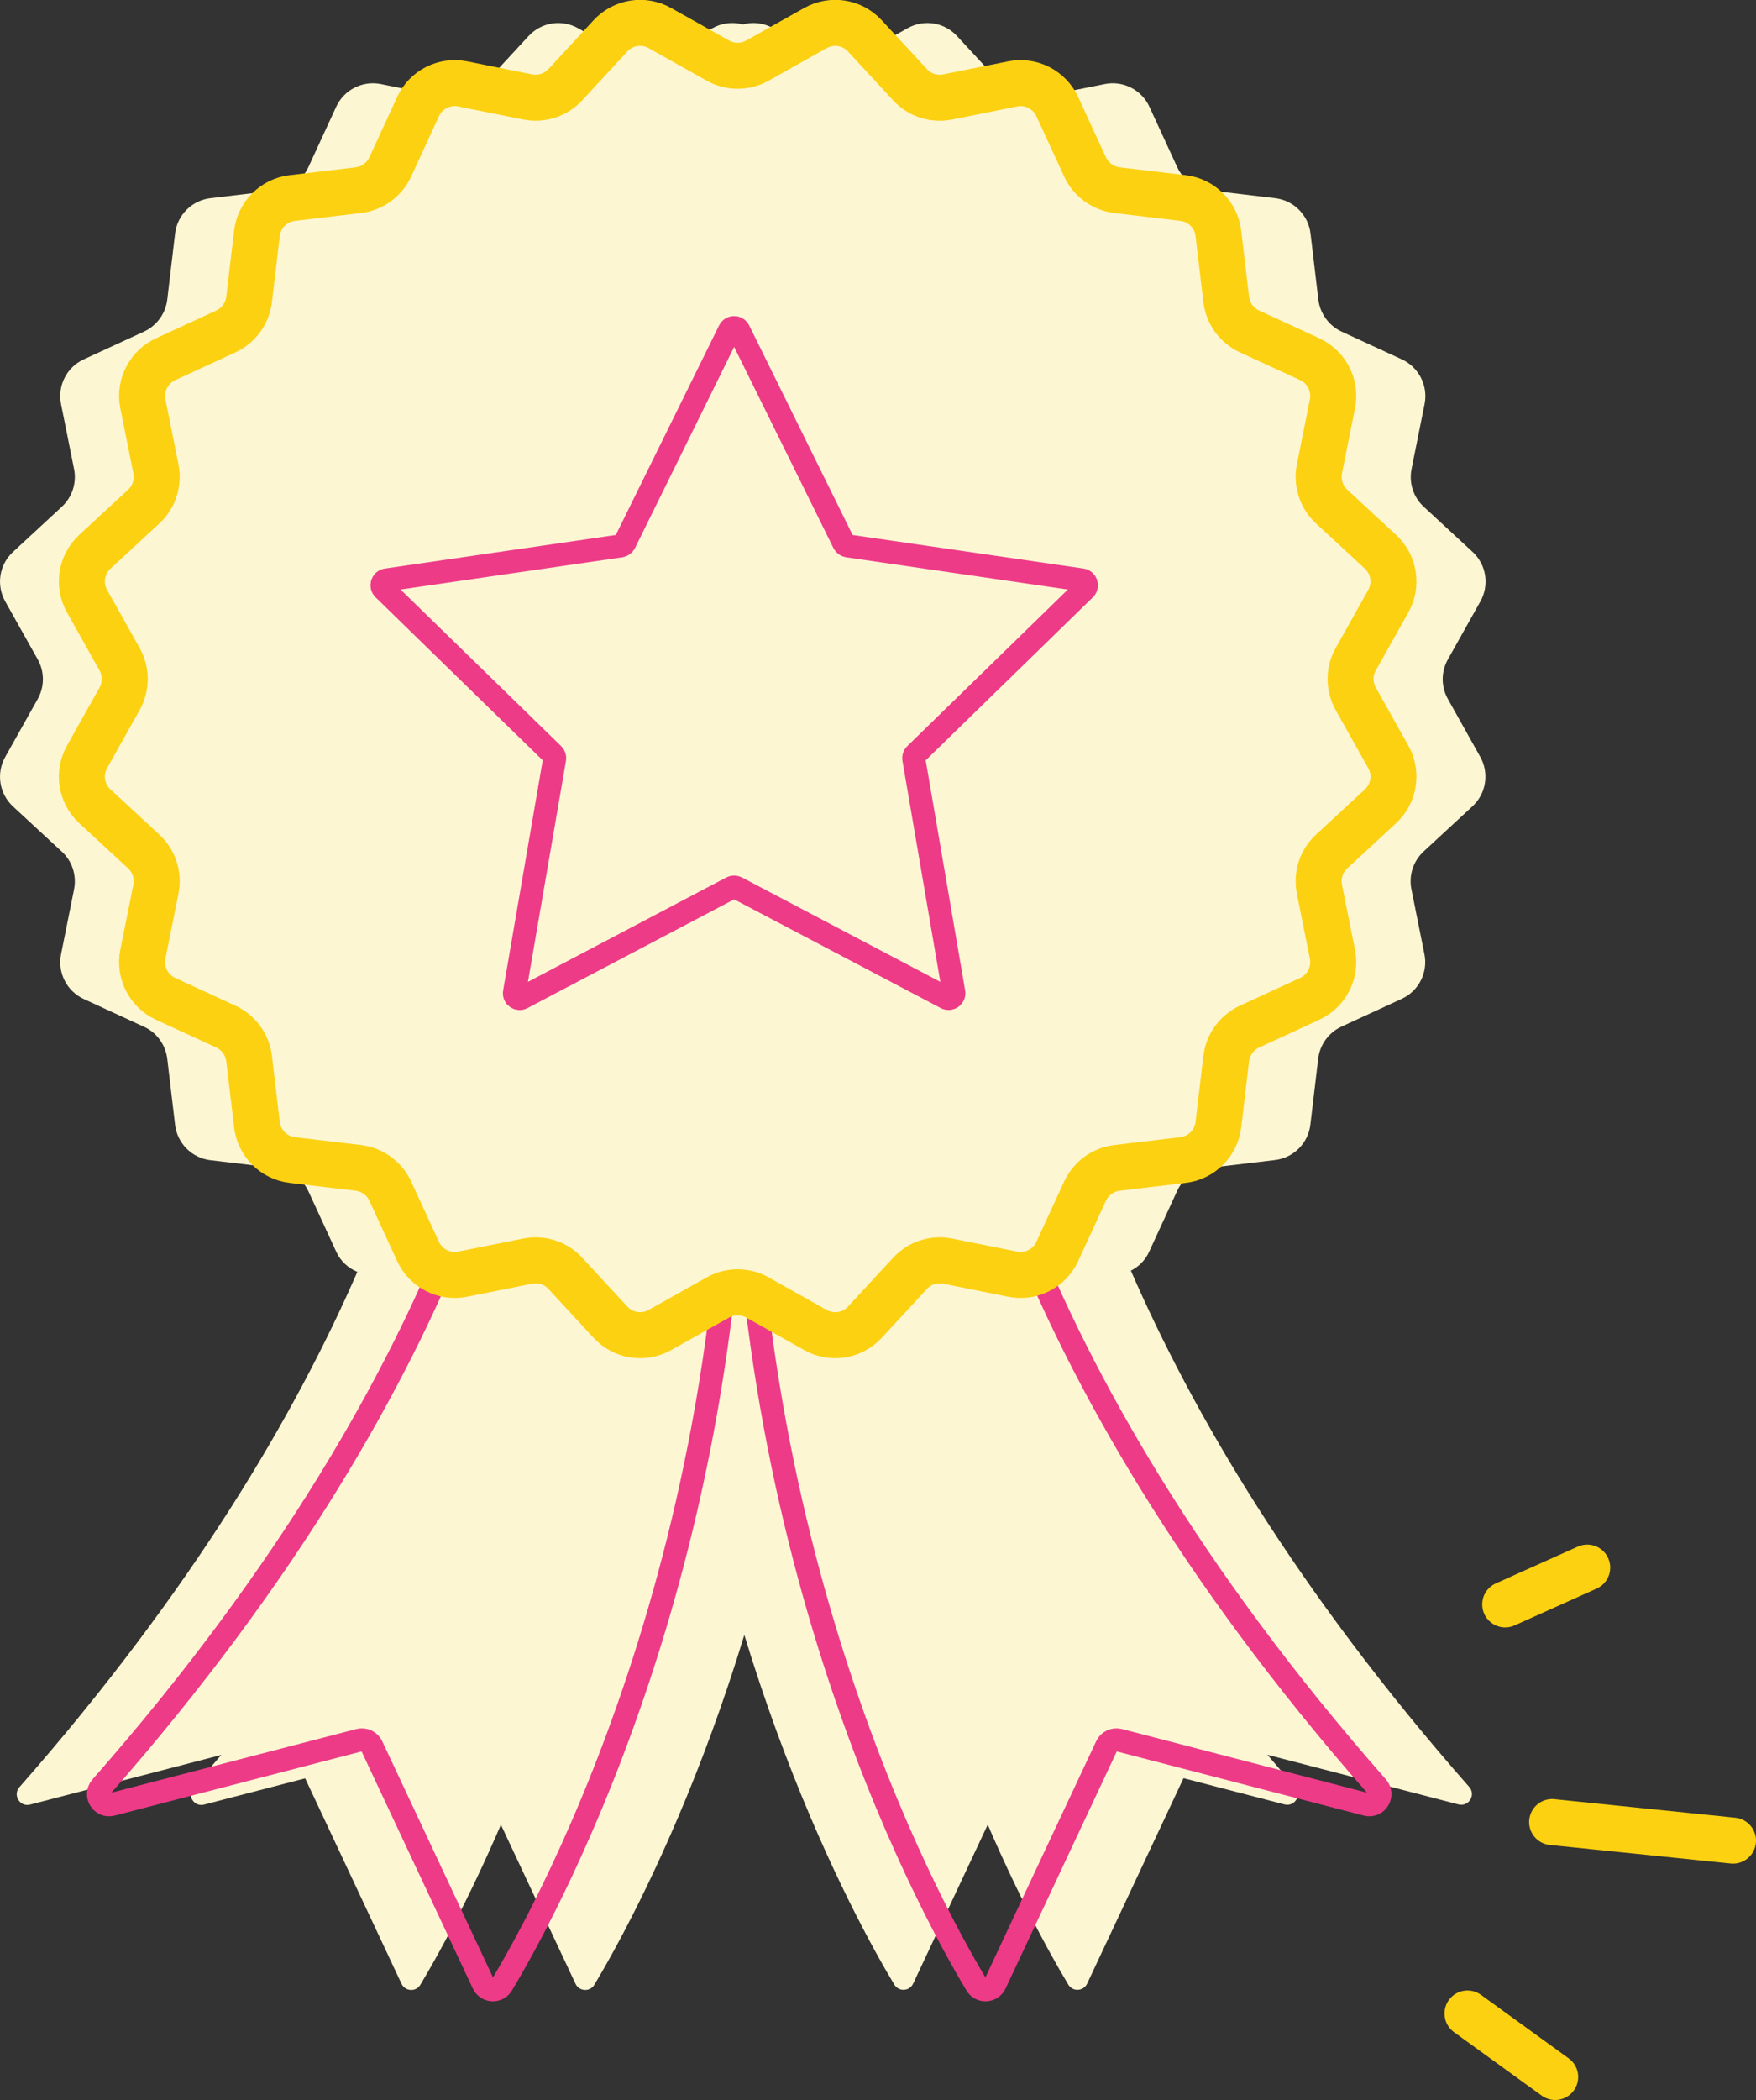 <?xml version="1.0" encoding="utf-8"?>
<!-- Generator: Adobe Illustrator 23.0.1, SVG Export Plug-In . SVG Version: 6.00 Build 0)  -->
<svg version="1.1" id="Layer_1" xmlns="http://www.w3.org/2000/svg" xmlns:xlink="http://www.w3.org/1999/xlink" x="0px" y="0px"
	 viewBox="0 0 114.55 136.91" style="enable-background:new 0 0 114.55 136.91;" xml:space="preserve">
<rect x="0" y="0" width="114.55" height="136.91" fill="#333333" stroke="none"/>
<style type="text/css">
	.st0{fill:none;stroke:#FCD111;stroke-width:3;stroke-linecap:round;stroke-miterlimit:10;}
	.st1{fill:#FDF6D3;}
	.st2{fill:none;stroke:rgb(237, 59, 136);stroke-width:1.5;stroke-miterlimit:10;}
	.st3{fill:#FDF6D3;stroke:#FCD111;stroke-width:3;stroke-miterlimit:10;}
</style>
<g>
	<line class="st0" x1="101.45" y1="135.41" x2="95.73" y2="131.27"/>
	<line class="st0" x1="113.05" y1="120" x2="101.25" y2="118.79"/>
	<line class="st0" x1="103.54" y1="102.2" x2="98.19" y2="104.6"/>
</g>
<g>
	<path class="st1" d="M94.45,45.57c-0.45-0.8-0.45-1.78,0-2.58l2.12-3.78c0.6-1.07,0.39-2.4-0.51-3.23l-3.18-2.94
		c-0.68-0.62-0.98-1.55-0.8-2.46l0.85-4.24c0.24-1.2-0.38-2.4-1.48-2.91l-3.93-1.81c-0.83-0.38-1.41-1.18-1.52-2.09l-0.51-4.3
		c-0.14-1.21-1.1-2.17-2.31-2.31l-4.3-0.51c-0.91-0.11-1.7-0.68-2.09-1.52l-1.81-3.93c-0.51-1.11-1.72-1.72-2.91-1.48l-4.24,0.85
		c-0.9,0.18-1.83-0.12-2.46-0.8l-2.94-3.18c-0.83-0.9-2.16-1.11-3.23-0.51l-3.78,2.12c-0.8,0.45-1.78,0.45-2.58,0l-3.78-2.12
		c-1.07-0.6-2.4-0.39-3.23,0.51l-2.94,3.18c-0.62,0.68-1.55,0.98-2.46,0.8l-4.24-0.85c-1.2-0.24-2.4,0.38-2.91,1.48l-1.81,3.93
		c-0.38,0.83-1.18,1.41-2.09,1.52l-4.3,0.51c-1.21,0.14-2.17,1.1-2.31,2.31l-0.51,4.3c-0.11,0.91-0.68,1.7-1.52,2.09l-3.93,1.81
		c-1.11,0.51-1.72,1.72-1.48,2.91l0.85,4.24c0.18,0.9-0.12,1.83-0.8,2.46l-3.18,2.94c-0.9,0.83-1.11,2.16-0.51,3.23l2.12,3.78
		c0.45,0.8,0.45,1.78,0,2.58l-2.12,3.78c-0.6,1.07-0.39,2.4,0.51,3.23l3.18,2.94c0.68,0.62,0.98,1.55,0.8,2.46l-0.85,4.24
		c-0.24,1.2,0.38,2.4,1.48,2.91l3.93,1.81c0.84,0.38,1.41,1.18,1.52,2.09l0.51,4.3c0.14,1.21,1.1,2.17,2.31,2.31l4.3,0.51
		c0.91,0.11,1.7,0.68,2.09,1.52l1.81,3.93c0.28,0.62,0.78,1.07,1.38,1.32c-4,9.18-10.72,20.72-22.04,33.59
		c-0.46,0.52,0.03,1.32,0.7,1.14l16.14-4.19c0.33-0.08,0.67,0.08,0.81,0.38l7.27,15.49c0.24,0.51,0.94,0.55,1.23,0.07
		c2.56-4.27,11.6-20.75,14.39-44.93c0.7-0.28,1.47-0.25,2.15,0.08c2.8,24.14,11.82,40.58,14.38,44.84c0.29,0.48,0.99,0.44,1.23-0.07
		l7.27-15.49c0.14-0.3,0.48-0.46,0.81-0.38l16.14,4.19c0.67,0.17,1.16-0.62,0.7-1.14c-11.35-12.9-18.07-24.47-22.07-33.66
		c0.52-0.26,0.95-0.69,1.2-1.25l1.81-3.93c0.38-0.84,1.18-1.41,2.09-1.52l4.3-0.51c1.21-0.14,2.17-1.1,2.31-2.31l0.51-4.3
		c0.11-0.91,0.68-1.7,1.52-2.09l3.93-1.81c1.11-0.51,1.72-1.72,1.48-2.91l-0.85-4.24c-0.18-0.9,0.12-1.83,0.8-2.46l3.18-2.94
		c0.9-0.83,1.11-2.16,0.51-3.23L94.45,45.57z"/>
	<path class="st1" d="M83.1,45.57c-0.45-0.8-0.45-1.78,0-2.58l2.12-3.78c0.6-1.07,0.39-2.4-0.51-3.23l-3.18-2.94
		c-0.68-0.62-0.98-1.55-0.8-2.46l0.85-4.24c0.24-1.2-0.38-2.4-1.48-2.91l-3.93-1.81c-0.83-0.38-1.41-1.18-1.52-2.09l-0.51-4.3
		c-0.14-1.21-1.1-2.17-2.31-2.31l-4.3-0.51c-0.91-0.11-1.7-0.68-2.09-1.52l-1.81-3.93c-0.51-1.11-1.72-1.72-2.91-1.48l-4.24,0.85
		c-0.9,0.18-1.83-0.12-2.46-0.8l-2.94-3.18c-0.83-0.9-2.16-1.11-3.23-0.51l-3.78,2.12c-0.8,0.45-1.78,0.45-2.58,0l-3.78-2.12
		c-1.07-0.6-2.4-0.39-3.23,0.51l-2.94,3.18c-0.62,0.68-1.55,0.98-2.46,0.8l-4.24-0.85c-1.2-0.24-2.4,0.38-2.91,1.48l-1.81,3.93
		c-0.38,0.83-1.18,1.41-2.09,1.52l-4.3,0.51c-1.21,0.14-2.17,1.1-2.31,2.31l-0.51,4.3c-0.11,0.91-0.68,1.7-1.52,2.09l-3.93,1.81
		c-1.11,0.51-1.72,1.72-1.48,2.91l0.85,4.24c0.18,0.9-0.12,1.83-0.8,2.46l-3.18,2.94c-0.9,0.83-1.11,2.16-0.51,3.23l2.12,3.78
		c0.45,0.8,0.45,1.78,0,2.58l-2.12,3.78c-0.6,1.07-0.39,2.4,0.51,3.23l3.18,2.94c0.68,0.62,0.98,1.55,0.8,2.46l-0.85,4.24
		c-0.24,1.2,0.38,2.4,1.48,2.91l3.93,1.81c0.84,0.38,1.41,1.18,1.52,2.09l0.51,4.3c0.14,1.21,1.1,2.17,2.31,2.31l4.3,0.51
		c0.91,0.11,1.7,0.68,2.09,1.52l1.81,3.93c0.28,0.62,0.78,1.07,1.38,1.32c-4,9.18-10.72,20.72-22.04,33.59
		c-0.46,0.52,0.03,1.32,0.7,1.14l16.14-4.19c0.33-0.08,0.67,0.08,0.81,0.38l7.27,15.49c0.24,0.51,0.94,0.55,1.23,0.07
		c2.56-4.27,11.6-20.75,14.39-44.93c0.7-0.28,1.47-0.25,2.15,0.08c2.8,24.14,11.82,40.58,14.38,44.84c0.29,0.48,0.99,0.44,1.23-0.07
		l7.27-15.49c0.14-0.3,0.48-0.46,0.81-0.38l16.14,4.19c0.67,0.17,1.16-0.62,0.7-1.14c-11.35-12.9-18.07-24.47-22.07-33.66
		c0.52-0.26,0.95-0.69,1.2-1.25l1.81-3.93c0.38-0.84,1.18-1.41,2.09-1.52l4.3-0.51c1.21-0.14,2.17-1.1,2.31-2.31l0.51-4.3
		c0.11-0.91,0.68-1.7,1.52-2.09l3.93-1.81c1.11-0.51,1.72-1.72,1.48-2.91l-0.85-4.24c-0.18-0.9,0.12-1.83,0.8-2.46l3.18-2.94
		c0.9-0.83,1.11-2.16,0.51-3.23L83.1,45.57z"/>
	<g>
		<path class="st2" d="M34.49,61.9c-0.3,4.48-3.04,26.35-27.89,54.6c-0.46,0.52,0.03,1.32,0.7,1.14l16.14-4.19
			c0.33-0.08,0.67,0.08,0.81,0.38l7.27,15.49c0.24,0.51,0.94,0.55,1.23,0.07c3.2-5.33,16.51-29.68,15.12-64.31
			c-0.01-0.31-0.23-0.58-0.53-0.66l-11.99-3.15C34.94,61.16,34.52,61.46,34.49,61.9z"/>
		<path class="st2" d="M61.95,61.9c0.3,4.48,3.04,26.35,27.89,54.6c0.46,0.52-0.03,1.32-0.7,1.14l-16.14-4.19
			c-0.33-0.08-0.67,0.08-0.81,0.38l-7.27,15.49c-0.24,0.51-0.94,0.55-1.23,0.07c-3.2-5.33-16.51-29.68-15.12-64.31
			c0.01-0.31,0.23-0.58,0.53-0.66l11.99-3.15C61.49,61.16,61.92,61.46,61.95,61.9z"/>
	</g>
	<path class="st3" d="M49.41,3.95l3.78-2.12c1.07-0.6,2.4-0.39,3.23,0.51l2.94,3.18c0.62,0.68,1.55,0.98,2.46,0.8l4.24-0.85
		c1.2-0.24,2.4,0.38,2.91,1.48l1.81,3.93c0.38,0.83,1.18,1.41,2.09,1.52l4.3,0.51c1.21,0.14,2.17,1.1,2.31,2.31l0.51,4.3
		c0.11,0.91,0.68,1.7,1.52,2.09l3.93,1.81c1.11,0.51,1.72,1.72,1.48,2.91l-0.85,4.24c-0.18,0.9,0.12,1.83,0.8,2.46l3.18,2.94
		c0.9,0.83,1.11,2.16,0.51,3.23l-2.12,3.78c-0.45,0.8-0.45,1.78,0,2.58l2.12,3.78c0.6,1.07,0.39,2.4-0.51,3.23l-3.18,2.94
		c-0.68,0.62-0.98,1.55-0.8,2.46l0.85,4.24c0.24,1.2-0.38,2.4-1.48,2.91l-3.93,1.81c-0.83,0.38-1.41,1.18-1.52,2.09l-0.51,4.3
		c-0.14,1.21-1.1,2.17-2.31,2.31l-4.3,0.51c-0.91,0.11-1.7,0.68-2.09,1.52l-1.81,3.93c-0.51,1.11-1.72,1.72-2.91,1.48l-4.24-0.85
		c-0.9-0.18-1.83,0.12-2.46,0.8l-2.94,3.18c-0.83,0.9-2.16,1.11-3.23,0.51l-3.78-2.12c-0.8-0.45-1.78-0.45-2.58,0l-3.78,2.12
		c-1.07,0.6-2.4,0.39-3.23-0.51l-2.94-3.18c-0.62-0.68-1.55-0.98-2.46-0.8l-4.24,0.85c-1.2,0.24-2.4-0.38-2.91-1.48l-1.81-3.93
		c-0.38-0.83-1.18-1.41-2.09-1.52l-4.3-0.51c-1.21-0.14-2.17-1.1-2.31-2.31l-0.51-4.3c-0.11-0.91-0.68-1.7-1.52-2.09l-3.93-1.81
		c-1.11-0.51-1.72-1.72-1.48-2.91l0.85-4.24c0.18-0.9-0.12-1.83-0.8-2.46l-3.18-2.94c-0.9-0.83-1.11-2.16-0.51-3.23l2.12-3.78
		c0.45-0.8,0.45-1.78,0-2.58l-2.12-3.78c-0.6-1.07-0.39-2.4,0.51-3.23l3.18-2.94c0.68-0.62,0.98-1.55,0.8-2.46l-0.85-4.24
		c-0.24-1.2,0.38-2.4,1.48-2.91l3.93-1.81c0.83-0.38,1.41-1.18,1.52-2.09l0.51-4.3c0.14-1.21,1.1-2.17,2.31-2.31l4.3-0.51
		c0.91-0.11,1.7-0.68,2.09-1.52l1.81-3.93c0.51-1.11,1.72-1.72,2.91-1.48l4.24,0.85c0.9,0.18,1.83-0.12,2.46-0.8l2.94-3.18
		c0.83-0.9,2.16-1.11,3.23-0.51l3.78,2.12C47.63,4.4,48.61,4.4,49.41,3.95z"/>
	<path class="st2" d="M48.05,57.87l13.67,7.19c0.25,0.13,0.55-0.08,0.5-0.36l-2.61-15.22c-0.02-0.11,0.02-0.23,0.1-0.3l11.06-10.78
		c0.2-0.2,0.09-0.55-0.19-0.59l-15.28-2.22c-0.11-0.02-0.21-0.09-0.26-0.19L48.2,21.55c-0.13-0.26-0.49-0.26-0.62,0L40.75,35.4
		c-0.05,0.1-0.15,0.17-0.26,0.19l-15.28,2.22c-0.28,0.04-0.39,0.39-0.19,0.59l11.06,10.78c0.08,0.08,0.12,0.19,0.1,0.3L33.56,64.7
		c-0.05,0.28,0.25,0.5,0.5,0.36l13.67-7.19C47.83,57.82,47.95,57.82,48.05,57.87z"/>
</g>
</svg>
